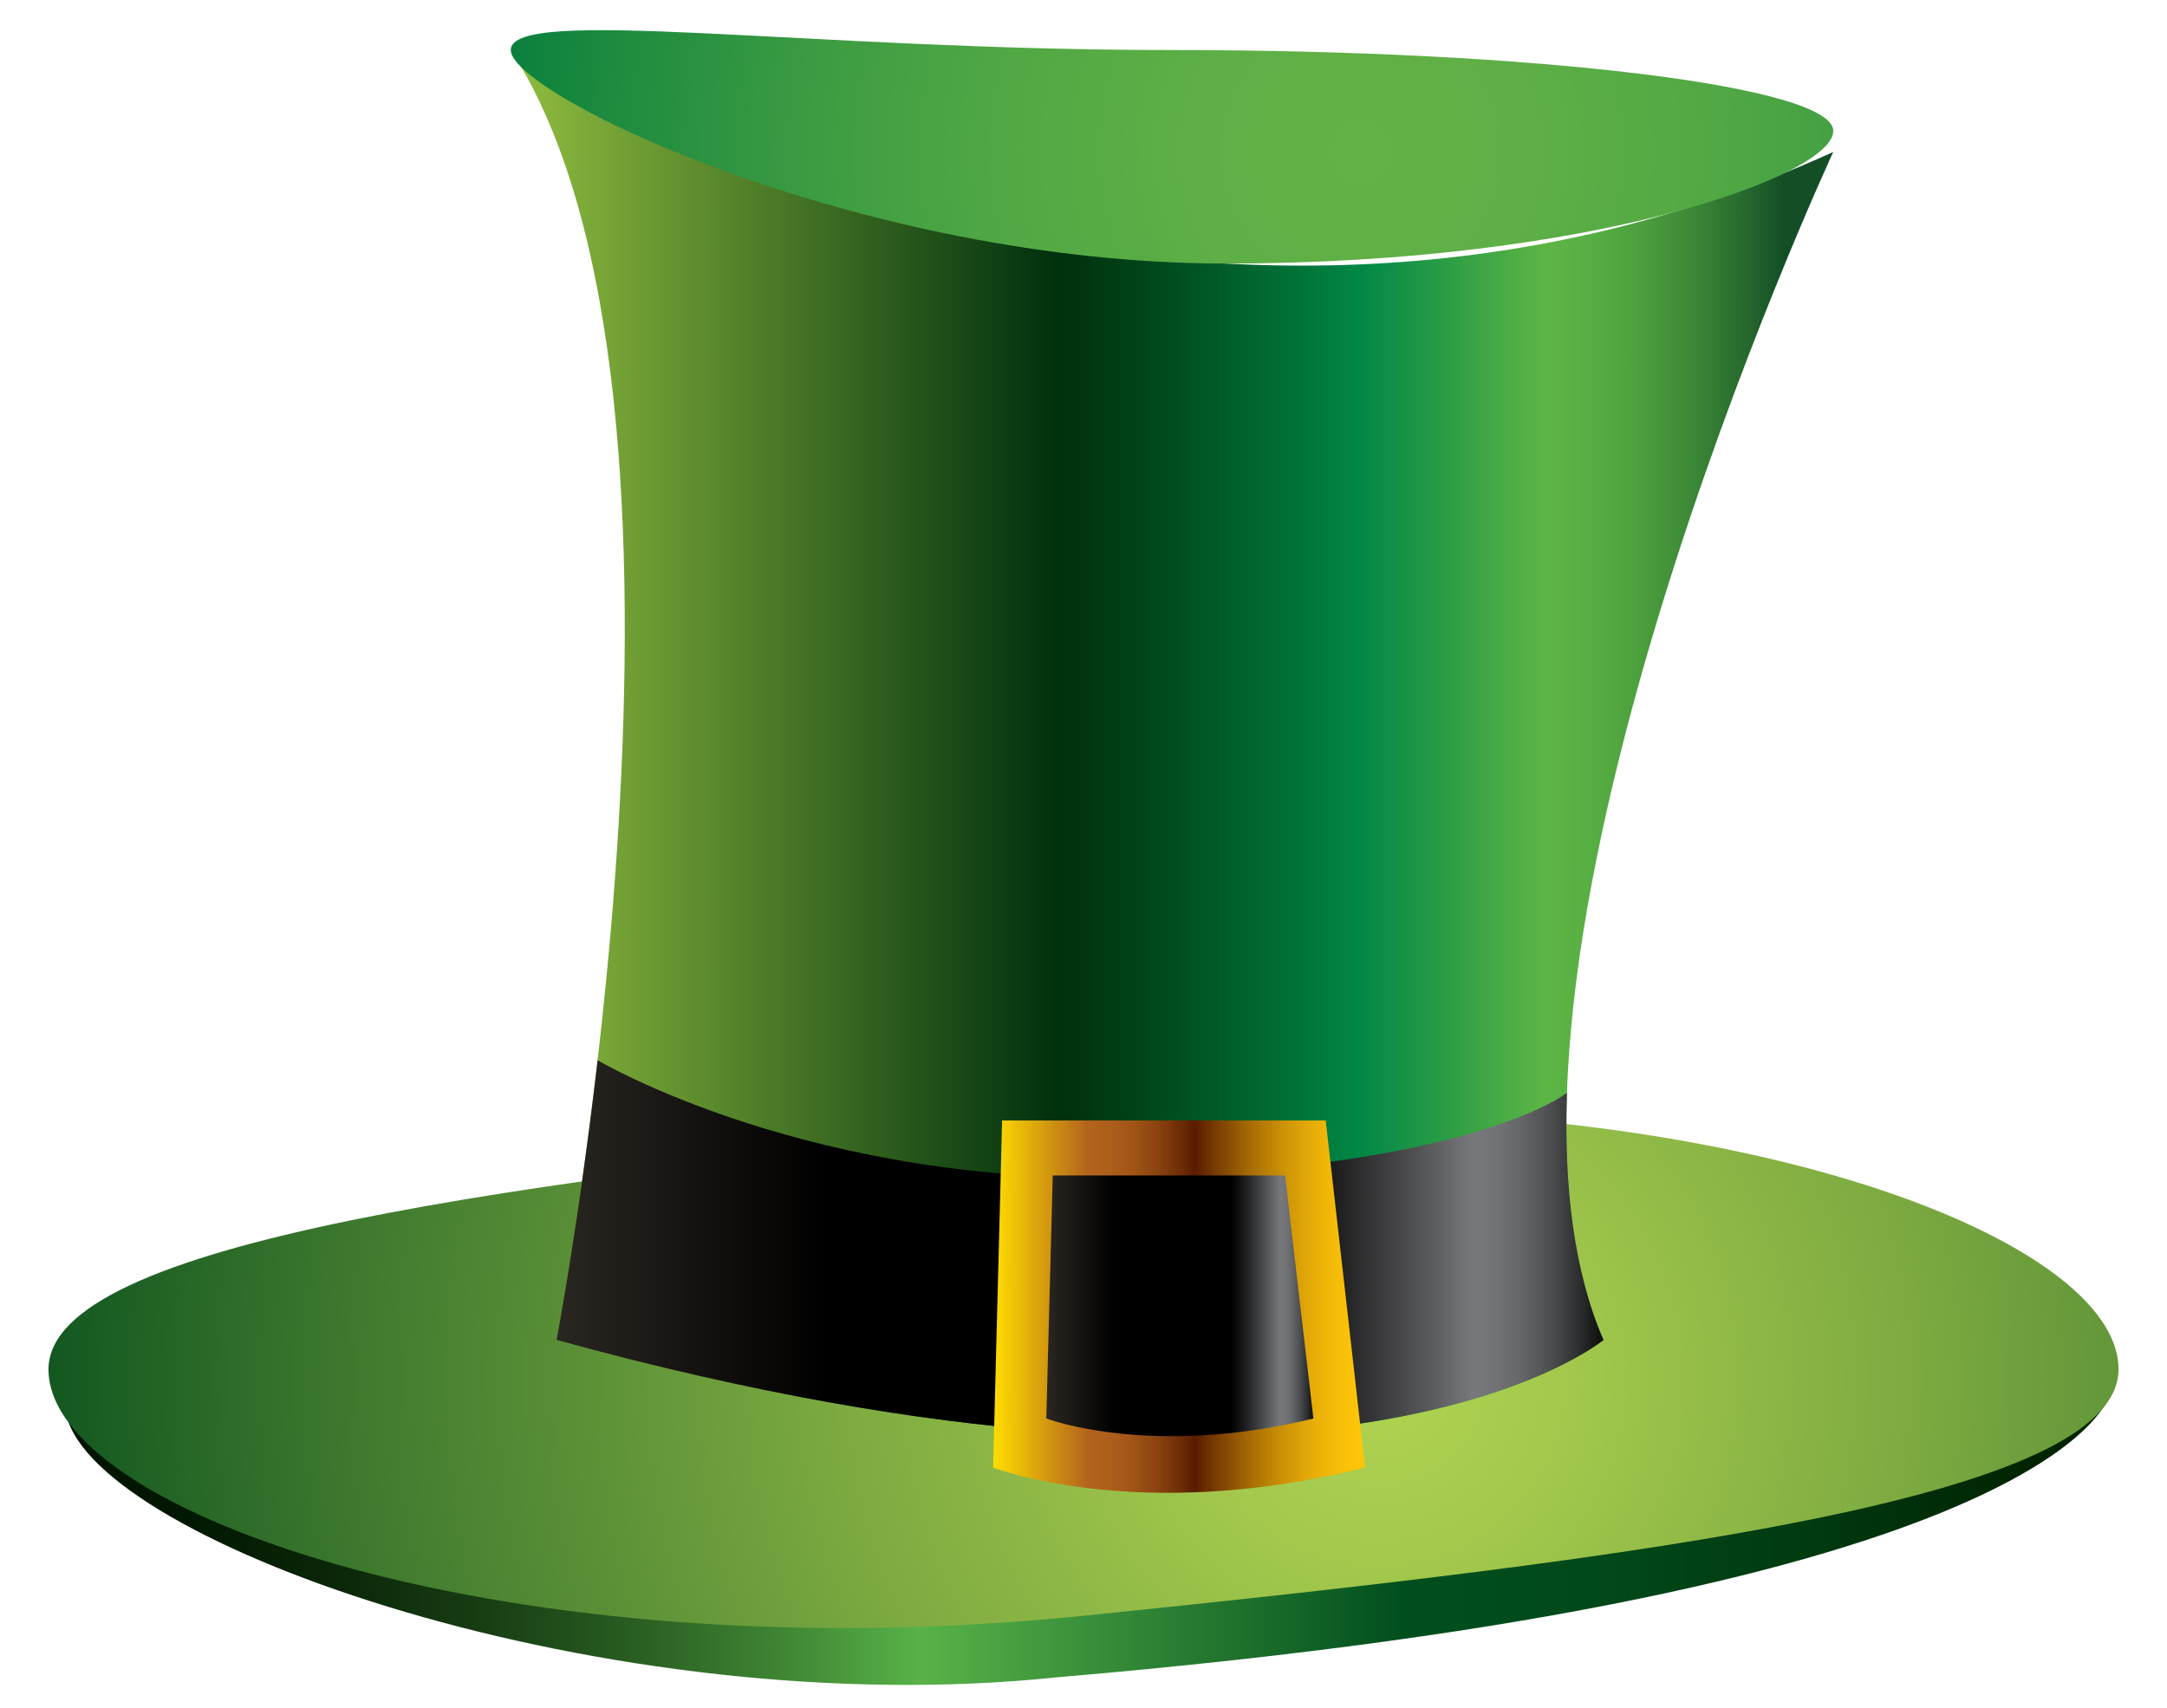 <?xml version="1.0" encoding="iso-8859-1"?>
<!-- Generator: Adobe Illustrator 17.0.0, SVG Export Plug-In . SVG Version: 6.00 Build 0)  -->
<!DOCTYPE svg PUBLIC "-//W3C//DTD SVG 1.1//EN" "http://www.w3.org/Graphics/SVG/1.1/DTD/svg11.dtd">
<svg version="1.1" id="Mode_Isolation" xmlns="http://www.w3.org/2000/svg" xmlns:xlink="http://www.w3.org/1999/xlink" x="0px"
	 y="0px" width="240.945px" height="189.921px" viewBox="0 0 240.945 189.921" style="enable-background:new 0 0 240.945 189.921;"
	 xml:space="preserve">
<g>
	<g>
		<linearGradient id="SVGID_1_" gradientUnits="userSpaceOnUse" x1="7.392" y1="170.404" x2="234.653" y2="170.404">
			<stop  offset="0" style="stop-color:#001400"/>
			<stop  offset="0.061" style="stop-color:#021802"/>
			<stop  offset="0.128" style="stop-color:#0A2608"/>
			<stop  offset="0.198" style="stop-color:#163B12"/>
			<stop  offset="0.27" style="stop-color:#275A20"/>
			<stop  offset="0.343" style="stop-color:#3D8132"/>
			<stop  offset="0.416" style="stop-color:#57B147"/>
			<stop  offset="0.418" style="stop-color:#58B248"/>
			<stop  offset="0.656" style="stop-color:#004E1E"/>
			<stop  offset="0.745" style="stop-color:#00491A"/>
			<stop  offset="0.852" style="stop-color:#003A10"/>
			<stop  offset="0.963" style="stop-color:#002300"/>
		</linearGradient>
		<path style="fill:url(#SVGID_1_);" d="M117.536,186.545c-49.752,5.232-106.811-14.898-110.145-29.14
			c75.754,5.477,151.507-8.141,227.261-2.664C234.653,155.98,227.603,177.197,117.536,186.545z"/>
	</g>
	<g>
		<radialGradient id="SVGID_2_" cx="153.373" cy="153.452" r="163.137" gradientUnits="userSpaceOnUse">
			<stop  offset="0" style="stop-color:#B1D350"/>
			<stop  offset="0.125" style="stop-color:#A3C84C"/>
			<stop  offset="0.361" style="stop-color:#7DAB41"/>
			<stop  offset="0.682" style="stop-color:#427C2F"/>
			<stop  offset="1" style="stop-color:#00491B"/>
		</radialGradient>
		<path style="fill:url(#SVGID_2_);" d="M235.553,152.302c0,14.199-51.523,20.923-115.081,27.401
			C56.915,186.18,5.392,168.37,5.392,152.302c0-14.199,51.524-20.923,115.08-27.401C184.03,118.424,235.553,136.234,235.553,152.302
			z"/>
	</g>
	<linearGradient id="SVGID_3_" gradientUnits="userSpaceOnUse" x1="56.792" y1="82.646" x2="203.839" y2="82.646">
		<stop  offset="0" style="stop-color:#90BE3F"/>
		<stop  offset="0.082" style="stop-color:#73A135"/>
		<stop  offset="0.414" style="stop-color:#00300D"/>
		<stop  offset="0.474" style="stop-color:#004319"/>
		<stop  offset="0.596" style="stop-color:#007339"/>
		<stop  offset="0.641" style="stop-color:#008746"/>
		<stop  offset="0.78" style="stop-color:#5CB544"/>
		<stop  offset="0.812" style="stop-color:#58B043"/>
		<stop  offset="0.85" style="stop-color:#4EA13E"/>
		<stop  offset="0.892" style="stop-color:#3D8937"/>
		<stop  offset="0.936" style="stop-color:#25672D"/>
		<stop  offset="0.963" style="stop-color:#134E26"/>
	</linearGradient>
	<path style="fill:url(#SVGID_3_);" d="M61.877,149.029c0,0,20.087-104.796-5.085-143.463c0,0,72.6,45.333,147.047,11.333
		c0,0-42.879,92.261-25.549,132.13C178.29,149.029,149.544,173.099,61.877,149.029z"/>
	<linearGradient id="SVGID_4_" gradientUnits="userSpaceOnUse" x1="61.877" y1="138.821" x2="178.29" y2="138.821">
		<stop  offset="0" style="stop-color:#2A2722"/>
		<stop  offset="0.256" style="stop-color:#010000"/>
		<stop  offset="0.692" style="stop-color:#000000"/>
		<stop  offset="0.736" style="stop-color:#181819"/>
		<stop  offset="0.829" style="stop-color:#565759"/>
		<stop  offset="0.875" style="stop-color:#77787B"/>
		<stop  offset="0.897" style="stop-color:#727376"/>
		<stop  offset="0.921" style="stop-color:#656668"/>
		<stop  offset="0.948" style="stop-color:#4E4F51"/>
		<stop  offset="0.975" style="stop-color:#2F3031"/>
		<stop  offset="1" style="stop-color:#0C0C0C"/>
	</linearGradient>
	<path style="fill:url(#SVGID_4_);" d="M174.229,121.543c-0.355,10.396,0.761,19.891,4.061,27.485c0,0-28.746,24.07-116.413,0
		c0-0.001,2.454-12.805,4.572-31.113c0,0,23.989,14.316,60.913,12.983C164.286,129.565,174.229,121.543,174.229,121.543z"/>
	<radialGradient id="SVGID_5_" cx="151.335" cy="16.853" r="101.54" gradientUnits="userSpaceOnUse">
		<stop  offset="0" style="stop-color:#63B246"/>
		<stop  offset="0.186" style="stop-color:#5EAF46"/>
		<stop  offset="0.394" style="stop-color:#51A844"/>
		<stop  offset="0.612" style="stop-color:#3B9B42"/>
		<stop  offset="0.835" style="stop-color:#1C8A3F"/>
		<stop  offset="1" style="stop-color:#007A3C"/>
	</radialGradient>
	<path style="fill:url(#SVGID_5_);" d="M203.839,14.565c0,4.971-26.883,14.747-67.488,14.747c-40.605,0-79.559-18.776-79.559-23.747
		s32.918,0,73.523,0S203.839,9.594,203.839,14.565z"/>
	<linearGradient id="SVGID_6_" gradientUnits="userSpaceOnUse" x1="110.424" y1="145.323" x2="151.782" y2="145.323">
		<stop  offset="0" style="stop-color:#FFDD00"/>
		<stop  offset="0.256" style="stop-color:#B2631C"/>
		<stop  offset="0.313" style="stop-color:#AD5F1B"/>
		<stop  offset="0.376" style="stop-color:#A05416"/>
		<stop  offset="0.443" style="stop-color:#8A430F"/>
		<stop  offset="0.511" style="stop-color:#6B2A05"/>
		<stop  offset="0.542" style="stop-color:#5A1C00"/>
		<stop  offset="0.599" style="stop-color:#793C02"/>
		<stop  offset="0.694" style="stop-color:#A96D04"/>
		<stop  offset="0.785" style="stop-color:#CE9406"/>
		<stop  offset="0.868" style="stop-color:#E9AF08"/>
		<stop  offset="0.941" style="stop-color:#F9C009"/>
		<stop  offset="0.996" style="stop-color:#FFC609"/>
	</linearGradient>
	<path style="fill:url(#SVGID_6_);" d="M111.424,124.618l-1,38.601c0,0,16.188,6.32,41.358,0l-4.377-38.601H111.424z"/>
	<linearGradient id="SVGID_7_" gradientUnits="userSpaceOnUse" x1="116.336" y1="145.233" x2="146.032" y2="145.233">
		<stop  offset="0" style="stop-color:#2A2722"/>
		<stop  offset="0.256" style="stop-color:#010000"/>
		<stop  offset="0.692" style="stop-color:#000000"/>
		<stop  offset="0.736" style="stop-color:#181819"/>
		<stop  offset="0.829" style="stop-color:#565759"/>
		<stop  offset="0.875" style="stop-color:#77787B"/>
		<stop  offset="0.897" style="stop-color:#727376"/>
		<stop  offset="0.921" style="stop-color:#656668"/>
		<stop  offset="0.948" style="stop-color:#4E4F51"/>
		<stop  offset="0.975" style="stop-color:#2F3031"/>
		<stop  offset="1" style="stop-color:#0C0C0C"/>
	</linearGradient>
	<path style="fill:url(#SVGID_7_);" d="M117.055,130.736l-0.719,27.028c0,0,11.623,4.425,29.696,0l-3.143-27.028H117.055z"/>
</g>
</svg>
